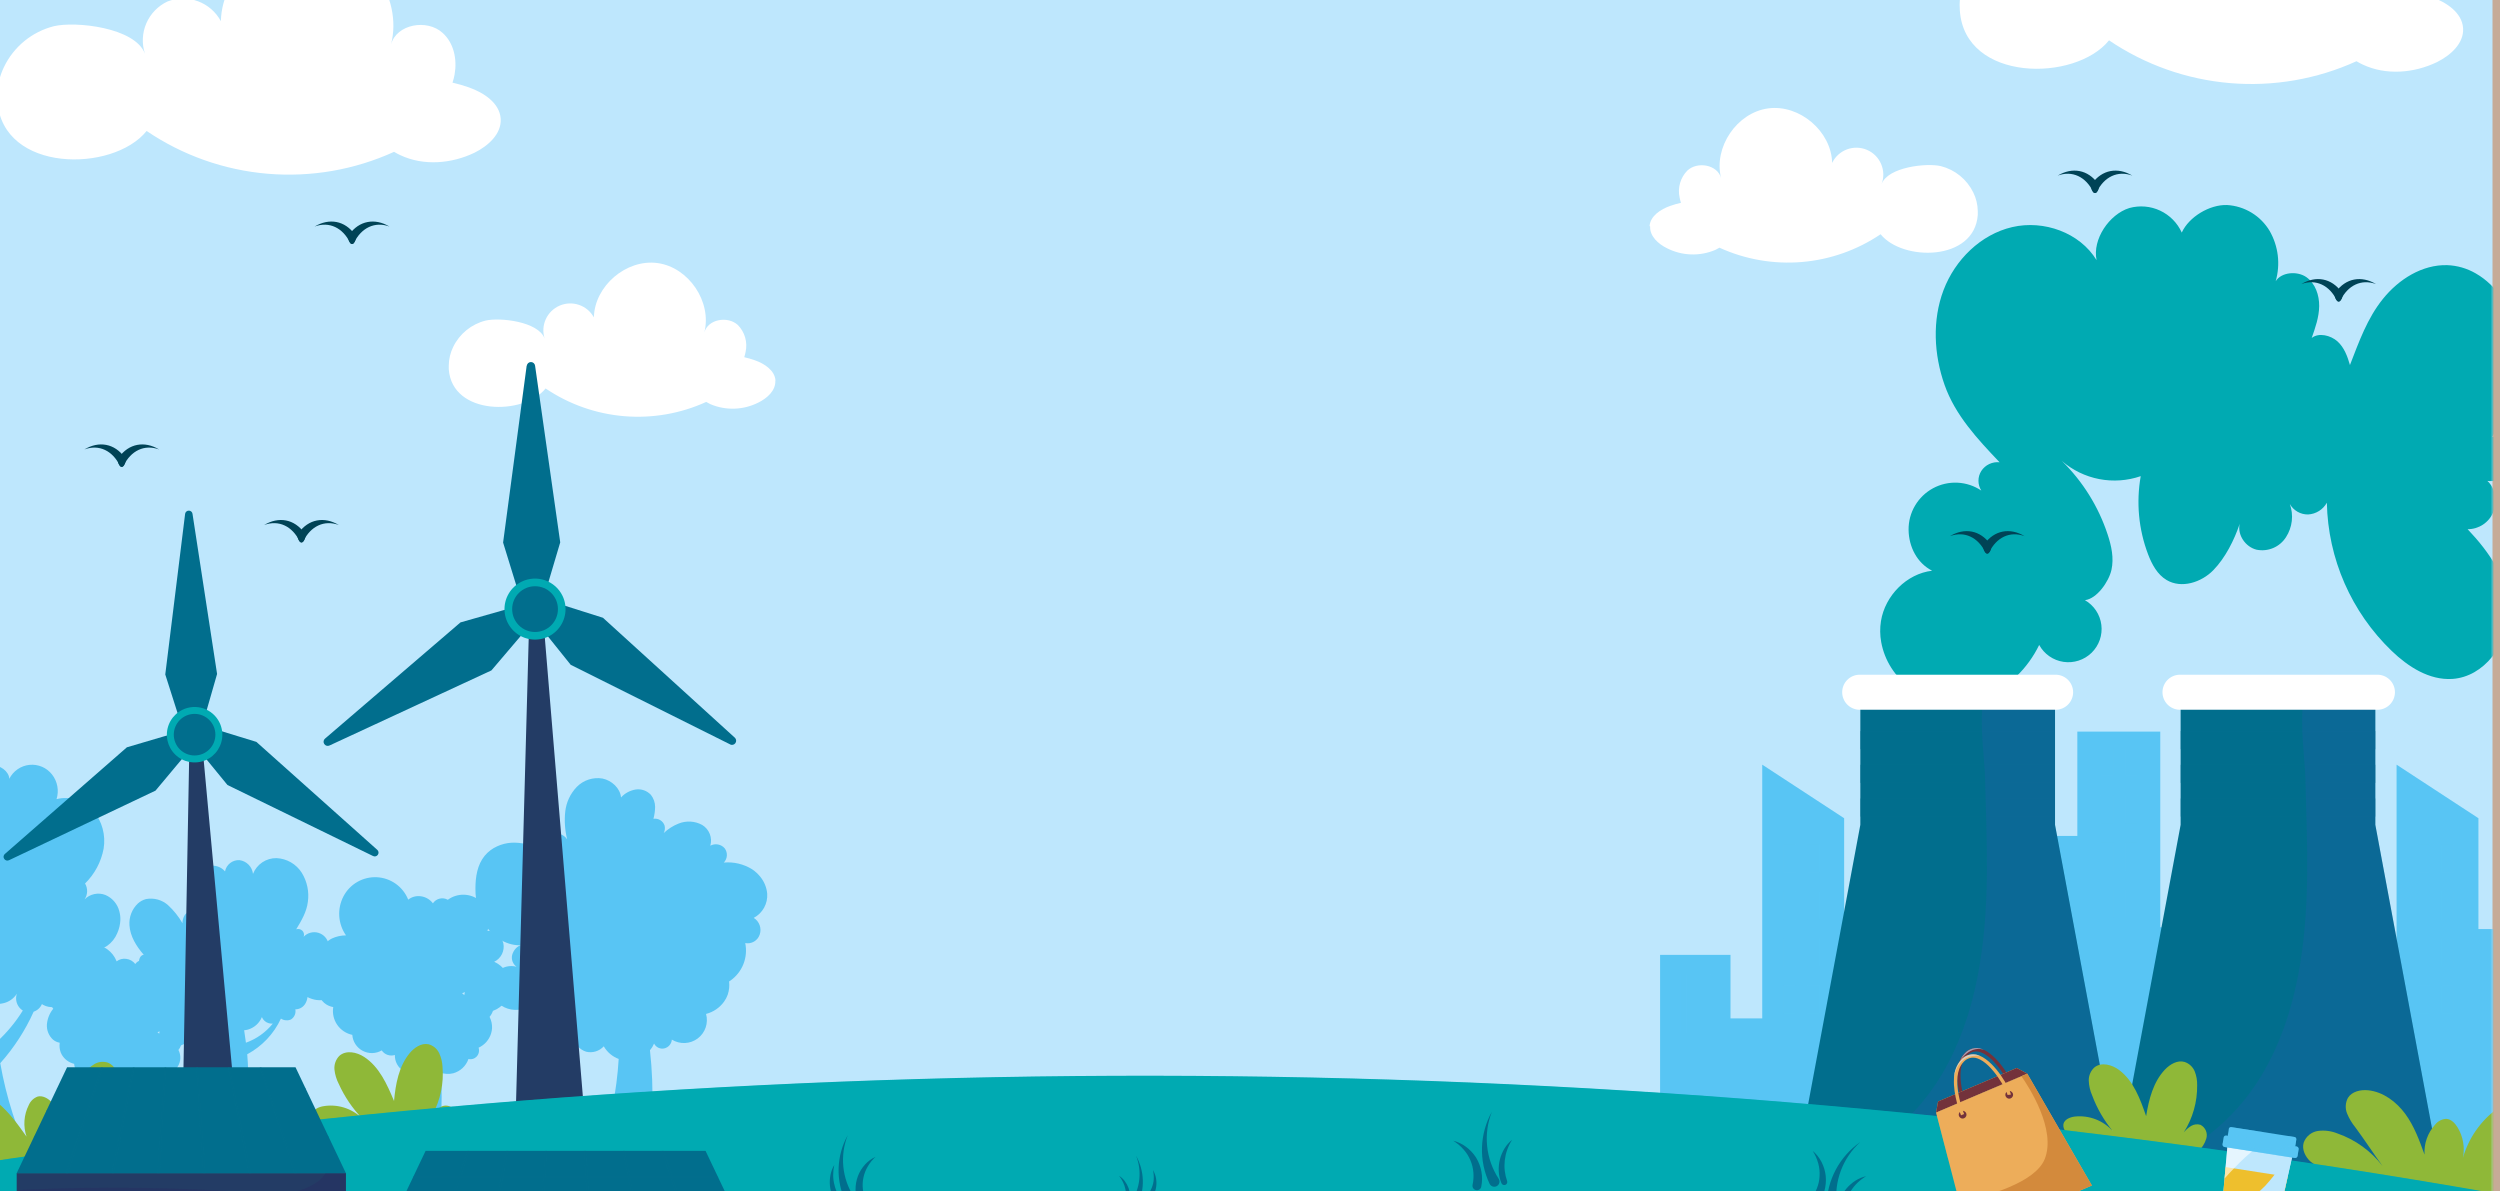 <svg width="1440" height="686" viewBox="0 0 1440 686" fill="none" xmlns="http://www.w3.org/2000/svg">
<rect x="0" y="0" width="1440" height="686" fill="#808080" stroke="none"/>
<g clip-path="url(#clip0_29_634)">
<rect width="1440" height="686" fill="#C6AB97"/>
<g clip-path="url(#clip1_29_634)">
<path d="M1435.68 -141.5H-18.502V827.5H1435.68V-141.5Z" fill="#BEE7FD"/>
<path d="M288.408 68.54C288.873 77.165 281.176 84.044 273.401 87.92C260.119 94.335 243.988 95.672 230.629 89.393C229.376 88.82 228.159 88.173 226.983 87.455C204.189 97.835 179.107 102.181 154.147 100.077C129.187 97.973 105.187 89.489 84.454 75.44C65.065 99.568 1.411 99.587 -1.478 58.346C-1.478 57.242 -1.595 56.098 -1.595 54.936C-1.509 49.279 -0.186 43.709 2.283 38.618C5.058 32.83 9.073 27.722 14.041 23.657C19.01 19.591 24.812 16.667 31.037 15.09C43.543 12.125 77.92 15.807 83.504 30.982C81.612 25.247 81.884 19.018 84.27 13.47C86.656 7.922 90.99 3.439 96.456 0.865C102.085 -1.326 108.322 -1.382 113.991 0.706C119.659 2.795 124.367 6.884 127.227 12.203C127.847 -15.704 156.019 -39.755 183.688 -35.995C211.356 -32.236 232.16 -1.557 225.258 25.517C228.457 13.889 246.004 10.749 254.962 18.966C261.418 24.78 263.396 34.141 261.845 42.901C261.561 44.498 261.159 46.072 260.643 47.61C263.825 48.34 266.965 49.246 270.047 50.323C278.597 53.346 287.73 59.257 288.389 68.269C288.389 68.366 288.408 68.444 288.408 68.54Z" fill="white"/>
<path d="M1418.75 16.37C1419.22 25.013 1411.52 31.874 1403.75 35.749C1390.48 42.164 1374.33 43.502 1360.97 37.203C1359.73 36.622 1358.51 35.975 1357.33 35.265C1334.53 45.636 1309.45 49.977 1284.49 47.869C1259.53 45.761 1235.53 37.277 1214.8 23.23C1195.41 47.358 1131.76 47.377 1128.87 6.137C1128.87 5.032 1128.75 3.889 1128.75 2.726C1128.83 -2.938 1130.16 -8.514 1132.63 -13.611C1135.42 -19.363 1139.43 -24.436 1144.39 -28.473C1149.35 -32.511 1155.13 -35.415 1161.33 -36.984C1173.89 -39.968 1208.21 -36.286 1213.79 -21.092C1211.72 -26.808 1211.9 -33.102 1214.32 -38.683C1216.74 -44.264 1221.2 -48.709 1226.79 -51.108C1232.38 -53.507 1238.68 -53.678 1244.39 -51.585C1250.1 -49.492 1254.8 -45.294 1257.51 -39.852C1258.19 -67.856 1286.38 -91.887 1314.03 -88.127C1341.68 -84.368 1362.51 -53.709 1355.6 -26.615C1358.8 -38.36 1376.35 -41.383 1385.31 -33.185C1391.76 -27.371 1393.74 -17.991 1392.19 -9.251C1391.91 -7.647 1391.51 -6.067 1390.99 -4.522C1394.18 -3.801 1397.33 -2.895 1400.41 -1.809C1408.94 1.214 1418.08 7.125 1418.73 16.137C1418.73 16.215 1418.75 16.292 1418.75 16.37Z" fill="white"/>
<path d="M446.584 219.317C446.875 224.918 441.892 229.375 436.89 231.837C432.616 234.013 427.916 235.225 423.122 235.39C418.329 235.554 413.557 234.665 409.144 232.786C408.33 232.399 407.554 231.972 406.779 231.507C391.988 238.248 375.711 241.076 359.512 239.718C343.313 238.361 327.735 232.864 314.273 223.755C301.728 239.414 260.372 239.414 258.491 212.65C258.452 211.914 258.452 211.177 258.491 210.441C258.545 206.763 259.412 203.143 261.031 199.84C262.839 196.104 265.444 192.809 268.664 190.188C271.883 187.566 275.637 185.681 279.664 184.666C287.807 182.728 310.085 185.131 313.711 194.995C312.539 191.326 312.775 187.351 314.374 183.846C315.973 180.342 318.82 177.557 322.361 176.036C325.901 174.514 329.881 174.365 333.526 175.616C337.171 176.867 340.219 179.43 342.077 182.805C342.484 164.685 360.768 149.084 378.742 151.526C396.716 153.968 410.152 173.871 405.712 191.449C407.787 183.832 419.168 181.856 424.985 187.185C426.967 189.19 428.416 191.659 429.198 194.367C429.98 197.076 430.072 199.937 429.464 202.689C429.272 203.725 429.013 204.748 428.688 205.751C430.757 206.217 432.797 206.806 434.796 207.515C440.322 209.453 446.255 213.329 446.681 219.143C446.565 219.201 446.584 219.259 446.584 219.317Z" fill="white"/>
<path d="M950.488 130.421C950.178 136.041 955.18 140.537 960.183 142.979C964.471 145.162 969.186 146.381 973.996 146.548C978.807 146.716 983.595 145.828 988.025 143.948C988.84 143.56 989.635 143.134 990.41 142.669C1005.25 149.437 1021.58 152.279 1037.83 150.921C1054.09 149.564 1069.72 144.053 1083.23 134.917C1095.81 150.615 1137.32 150.634 1139.2 123.773C1139.2 123.056 1139.2 122.32 1139.2 121.564C1139.14 117.872 1138.27 114.239 1136.64 110.924C1134.82 107.179 1132.21 103.875 1128.98 101.244C1125.75 98.613 1121.99 96.718 1117.95 95.692C1109.77 93.754 1087.41 96.157 1083.79 106.041C1085.2 102.305 1085.11 98.171 1083.54 94.499C1081.98 90.826 1079.06 87.899 1075.39 86.326C1071.72 84.752 1067.58 84.654 1063.84 86.052C1060.1 87.451 1057.04 90.237 1055.31 93.831C1054.9 75.653 1036.56 59.994 1018.47 62.436C1000.38 64.877 986.94 84.858 991.321 102.494C989.227 94.858 977.749 92.804 971.932 98.231C969.952 100.236 968.504 102.706 967.722 105.414C966.94 108.121 966.847 110.982 967.453 113.735C967.634 114.78 967.893 115.81 968.229 116.816C966.153 117.279 964.107 117.868 962.102 118.58C956.537 120.518 950.585 124.394 950.158 130.208L950.488 130.421Z" fill="white"/>
<mask id="mask0_29_634" style="mask-type:luminance" maskUnits="userSpaceOnUse" x="-19" y="111" width="1455" height="594">
<path d="M1435.68 111.196H-18.502V704.921H1435.68V111.196Z" fill="white"/>
</mask>
<g mask="url(#mask0_29_634)">
<path d="M80.247 555.037C80.411 555.538 80.676 556.001 81.025 556.396C81.374 556.792 81.801 557.112 82.278 557.337C82.756 557.562 83.274 557.687 83.802 557.705C84.329 557.722 84.855 557.632 85.346 557.44C84.803 558.319 84.529 559.337 84.556 560.37C84.584 561.403 84.912 562.405 85.501 563.254C86.079 564.053 86.881 564.664 87.806 565.009C88.731 565.353 89.737 565.417 90.698 565.192C87.712 570.114 85.346 575.851 86.684 581.432C88.022 587.014 93.49 591.859 99.19 591.006C102.267 590.37 105.016 588.659 106.946 586.18C108.588 588.839 111.216 590.741 114.255 591.471L114.876 591.607C115.879 591.819 116.924 591.711 117.862 591.297C118.34 591.056 118.727 590.667 118.968 590.19C119.209 589.712 119.29 589.169 119.199 588.642C119.82 589.5 120.645 590.191 121.6 590.651C122.554 591.111 123.608 591.327 124.667 591.277C125.529 591.215 126.367 590.972 127.129 590.565C127.89 590.157 128.558 589.595 129.088 588.913C129.304 588.638 129.498 588.346 129.67 588.041C130.095 588.652 130.575 589.223 131.104 589.746C131.232 594.658 131.018 599.573 130.465 604.456C128.7 619.96 123.892 635.018 118.831 649.805C126.264 649.977 133.695 649.399 141.012 648.08C143.054 634.569 143.523 620.866 142.408 607.246C150.935 602.684 157.747 595.474 161.817 586.704C162.732 587.33 163.81 587.673 164.919 587.692C165.852 587.761 166.787 587.587 167.633 587.188C168.585 586.582 169.331 585.702 169.773 584.665C170.216 583.627 170.335 582.48 170.115 581.374C171.18 581.38 172.231 581.128 173.176 580.638C174.122 580.149 174.935 579.437 175.544 578.564C175.708 578.342 175.857 578.109 175.99 577.866C176.598 576.772 176.974 575.565 177.095 574.32C178.755 575.185 180.553 575.755 182.408 576.006C184.712 576.308 187.056 576.068 189.25 575.304C191.445 574.54 193.431 573.274 195.05 571.607C197.326 569.091 198.535 565.791 198.423 562.401C198.371 561.127 198.109 559.87 197.648 558.68C196.776 556.523 195.247 554.696 193.277 553.457C191.307 552.219 188.996 551.632 186.674 551.781C187.801 550.794 188.638 549.518 189.092 548.09C189.547 546.662 189.602 545.137 189.252 543.68C188.945 542.173 188.229 540.779 187.184 539.65C186.139 538.521 184.804 537.7 183.325 537.277C181.846 536.853 180.278 536.843 178.794 537.247C177.309 537.652 175.964 538.456 174.904 539.571C175.125 538.983 175.173 538.344 175.043 537.729C174.912 537.115 174.609 536.55 174.168 536.103C173.71 535.65 173.137 535.333 172.511 535.186C171.885 535.039 171.23 535.068 170.619 535.269C173.644 530.288 176.611 525.269 177.328 519.474C178.153 513.648 176.911 507.718 173.819 502.711C172.254 500.242 170.117 498.187 167.589 496.72C165.061 495.252 162.216 494.416 159.296 494.28C156.376 494.23 153.511 495.074 151.085 496.699C148.658 498.324 146.788 500.651 145.724 503.37C145.503 501.372 144.619 499.506 143.213 498.07C141.808 496.633 139.961 495.708 137.968 495.443C136.027 495.327 134.11 495.92 132.573 497.11C131.036 498.301 129.984 500.009 129.611 501.916C128.517 500.638 127.1 499.676 125.507 499.131C123.915 498.586 122.205 498.477 120.557 498.815C119.046 499.238 117.662 500.027 116.529 501.113C115.396 502.198 114.549 503.545 114.061 505.036C113.588 506.529 113.422 508.102 113.572 509.66C113.722 511.219 114.185 512.731 114.934 514.106C114.109 513.488 113.086 513.196 112.059 513.286C111.032 513.375 110.075 513.84 109.369 514.591C108.749 515.367 108.324 516.281 108.128 517.255C107.932 518.229 107.972 519.236 108.245 520.191C108.795 522.094 109.653 523.895 110.785 525.521C109.981 525.275 109.118 525.297 108.328 525.584C107.538 525.871 106.862 526.406 106.403 527.11C105.536 528.513 105.085 530.132 105.104 531.781C102.866 527.872 100.034 524.335 96.708 521.296C95.003 519.804 92.98 518.72 90.793 518.126C88.606 517.531 86.312 517.443 84.086 517.866C82.347 518.326 80.745 519.197 79.413 520.405C77.734 522.007 76.428 523.959 75.591 526.123C74.753 528.287 74.403 530.609 74.566 532.924C74.954 539.339 78.579 545.095 82.787 549.94C80.673 550.153 79.665 552.982 80.247 555.037ZM141.652 600.599C141.361 598.196 141.012 595.793 140.624 593.39H140.993C141.703 593.317 142.405 593.174 143.087 592.963C144.821 592.416 146.414 591.496 147.754 590.267C149.094 589.038 150.148 587.531 150.842 585.851C151.202 586.709 151.752 587.474 152.451 588.088C153.149 588.702 153.978 589.15 154.875 589.398C155.217 589.493 155.568 589.552 155.922 589.572C156.328 589.63 156.739 589.63 157.144 589.572C153.101 594.61 147.738 598.428 141.652 600.599Z" fill="#58C5F4"/>
<path d="M-62.302 540.211C-61.615 542.097 -60.42 543.757 -58.85 545.009C-57.28 546.26 -55.395 547.054 -53.402 547.304C-54.794 548.292 -55.89 549.641 -56.573 551.204C-57.256 552.768 -57.501 554.488 -57.28 556.18C-57.048 557.93 -56.362 559.59 -55.291 560.993C-54.219 562.397 -52.8 563.497 -51.173 564.184C-51.303 565.987 -51.021 567.796 -50.349 569.475C-49.678 571.154 -48.633 572.658 -47.295 573.874C-45.916 575.067 -44.279 575.925 -42.514 576.383C-40.748 576.84 -38.901 576.883 -37.115 576.51C-35.752 576.266 -34.484 575.648 -33.451 574.727C-32.96 574.26 -32.589 573.681 -32.369 573.04C-32.15 572.399 -32.088 571.714 -32.191 571.045C-31.058 572.619 -29.51 573.847 -27.719 574.593C-25.929 575.339 -23.966 575.573 -22.05 575.269C-20.539 574.961 -19.123 574.297 -17.92 573.331C-23.908 605.753 -23.691 639.015 -17.28 671.355C-5.317 670.386 6.258 669.844 18.221 668.875C9.645 650.957 3.565 631.949 0.15 612.382C8.046 603.543 14.533 593.542 19.384 582.731C20.445 582.376 21.419 581.801 22.241 581.042C23.064 580.284 23.715 579.36 24.154 578.331C24.368 578.504 24.595 578.659 24.833 578.797C26.795 579.88 29.05 580.312 31.274 580.03C33.498 579.748 35.574 578.766 37.203 577.227C39.084 575.369 40.338 572.971 40.79 570.366C41.194 568.274 41.141 566.119 40.635 564.048L40.344 563.002C42.22 562.712 44.021 562.054 45.642 561.066C47.263 560.077 48.672 558.779 49.789 557.244C50.907 555.71 51.709 553.97 52.151 552.124C52.593 550.279 52.666 548.364 52.365 546.49C53.95 546.882 55.599 546.936 57.206 546.649C58.812 546.361 60.341 545.74 61.691 544.823C64.278 543.007 66.296 540.494 67.508 537.575C68.604 535.172 69.223 532.579 69.331 529.94C69.39 528.259 69.194 526.58 68.749 524.959C68.229 522.861 67.228 520.912 65.825 519.267C64.421 517.622 62.654 516.327 60.664 515.482C58.639 514.706 56.432 514.534 54.312 514.988C52.191 515.442 50.249 516.503 48.72 518.04C49.626 516.697 50.132 515.125 50.18 513.506C50.228 511.887 49.816 510.287 48.992 508.893C54.536 503.449 58.272 496.433 59.694 488.796C60.328 484.937 60.122 480.987 59.092 477.215C58.061 473.443 56.23 469.937 53.722 466.935C51.155 463.983 47.819 461.8 44.084 460.63C40.349 459.46 36.363 459.348 32.569 460.307C33.322 457.906 33.478 455.359 33.026 452.884C32.573 450.409 31.524 448.081 29.971 446.102C28.45 444.157 26.462 442.629 24.191 441.66C21.92 440.691 19.441 440.312 16.984 440.56C14.527 440.808 12.173 441.673 10.142 443.076C8.11 444.479 6.467 446.373 5.366 448.582C5.114 444.183 -0.082 440.617 -4.464 440.83C-6.657 441.059 -8.743 441.895 -10.486 443.244C-12.23 444.593 -13.562 446.401 -14.333 448.466C-15.818 452.648 -15.777 457.219 -14.217 461.373C-15.688 459.98 -17.547 459.068 -19.549 458.756C-21.55 458.445 -23.599 458.749 -25.424 459.629C-27.16 460.625 -28.545 462.135 -29.389 463.949C-30.233 465.764 -30.493 467.796 -30.136 469.765C-31.65 468.706 -33.454 468.138 -35.303 468.138C-37.151 468.138 -38.955 468.706 -40.47 469.765C-41.88 470.862 -42.902 472.381 -43.387 474.099C-43.872 475.818 -43.794 477.647 -43.165 479.319C-45.647 479.474 -48.063 480.176 -50.242 481.373C-52.514 482.612 -54.514 484.293 -56.126 486.316C-57.738 488.34 -58.928 490.666 -59.626 493.156C-60.525 496.866 -60.264 500.761 -58.877 504.317C-57.489 507.873 -55.044 510.918 -51.871 513.04C-54.973 514.765 -55.942 519.145 -54.915 522.73C-57.312 524.114 -59.341 526.055 -60.828 528.389C-61.319 529.189 -61.734 530.032 -62.069 530.909C-63.242 533.885 -63.324 537.18 -62.302 540.211ZM-1.633 599.94C-2.453 592.7 -2.906 585.423 -2.991 578.138C-1.446 578.348 0.124 578.275 1.643 577.924C3.292 577.591 4.856 576.928 6.242 575.976C7.628 575.024 8.808 573.801 9.709 572.382C9.173 573.955 9.122 575.652 9.561 577.255C10 578.858 10.909 580.293 12.172 581.374C12.482 581.624 12.806 581.857 13.141 582.072C9.046 588.668 4.076 594.678 -1.633 599.94Z" fill="#58C5F4"/>
<path d="M182.117 566.044C181.963 568.205 182.298 570.372 183.097 572.385C183.896 574.398 185.138 576.205 186.732 577.672C188.218 578.935 190.022 579.766 191.947 580.076C191.366 583.642 192.182 587.296 194.226 590.277C196.269 593.258 199.384 595.338 202.922 596.083C203.056 597.997 203.675 599.844 204.722 601.451C205.769 603.058 207.209 604.372 208.905 605.268C210.601 606.164 212.498 606.613 214.416 606.573C216.334 606.532 218.211 606.004 219.868 605.037C220.68 606.232 221.856 607.134 223.222 607.609C224.587 608.083 226.07 608.106 227.449 607.673C227.386 609.488 227.801 611.288 228.651 612.893C229.502 614.498 230.759 615.852 232.296 616.82C234.778 618.371 237.669 619.141 240.595 619.029C241.308 619.009 242.02 618.951 242.727 618.855C243.251 618.855 243.794 618.681 244.317 618.564C244.099 630.456 242.866 642.308 240.633 653.991C244.511 654.398 248.389 654.979 252.267 655.386C254.503 642.996 254.98 630.352 253.682 617.828C256.046 618.681 258.61 618.816 261.05 618.215C263.071 617.655 264.926 616.612 266.456 615.178C267.986 613.743 269.145 611.959 269.833 609.979C270.691 610.182 271.586 610.153 272.428 609.894C273.27 609.635 274.028 609.156 274.623 608.506C275.218 607.828 275.628 607.008 275.811 606.125C275.995 605.242 275.946 604.326 275.67 603.467C277.39 602.688 278.924 601.55 280.168 600.129C281.412 598.709 282.337 597.038 282.882 595.231C283.19 594.243 283.372 593.221 283.425 592.188C283.506 589.944 283.012 587.716 281.99 585.715C282.845 584.695 283.502 583.526 283.929 582.265C286.755 581.249 289.216 579.417 291.001 577.003C292.785 574.588 293.813 571.698 293.953 568.699C293.984 566.291 293.453 563.909 292.402 561.742C290.866 558.288 288.103 555.526 284.647 553.99C286.578 553.057 288.145 551.511 289.103 549.592C290.061 547.674 290.355 545.493 289.94 543.389C289.449 541.319 288.272 539.476 286.6 538.16C284.927 536.843 282.859 536.132 280.73 536.141C281.993 533.11 282.228 529.749 281.398 526.572C280.568 523.395 278.719 520.577 276.135 518.551C273.55 516.524 270.373 515.399 267.088 515.349C263.804 515.299 260.593 516.326 257.948 518.273C256.524 517.463 254.846 517.223 253.253 517.601C251.659 517.978 250.267 518.946 249.359 520.308C248.534 519.214 247.501 518.293 246.32 517.598C245.139 516.903 243.833 516.447 242.475 516.257C241.183 516.061 239.864 516.132 238.6 516.465C237.336 516.798 236.154 517.387 235.127 518.195C233.675 514.547 231.206 511.392 228.013 509.104C224.821 506.816 221.039 505.491 217.115 505.287C213.192 505.083 209.293 506.008 205.88 507.953C202.467 509.897 199.684 512.779 197.861 516.257C196.01 519.781 195.164 523.746 195.417 527.718C195.67 531.69 197.012 535.516 199.296 538.777C196.497 538.779 193.732 539.388 191.191 540.56C190.396 540.962 189.642 541.442 188.942 541.994C187.439 543.178 186.303 544.764 185.665 546.568C185.125 547.85 184.96 549.259 185.19 550.632C185.42 552.004 186.035 553.283 186.964 554.32C184.211 557.655 182.523 561.739 182.117 566.044ZM266.149 572.052C266.711 571.917 267.252 571.708 267.759 571.432C267.642 572.013 267.526 572.595 267.429 573.196L266.149 572.052Z" fill="#58C5F4"/>
<path d="M27.024 589.979C26.9 591.62 27.149 593.267 27.754 594.798C28.358 596.329 29.302 597.702 30.514 598.816C31.627 599.745 32.964 600.367 34.392 600.619C34.114 602.513 34.321 604.446 34.992 606.239C35.165 606.671 35.366 607.092 35.594 607.499C36.357 608.816 37.383 609.963 38.606 610.869C39.83 611.776 41.226 612.423 42.709 612.77C42.811 614.215 43.279 615.61 44.069 616.824C44.86 618.038 45.947 619.03 47.227 619.708C48.518 620.385 49.958 620.726 51.416 620.699C52.873 620.671 54.3 620.277 55.564 619.553C56.19 620.465 57.097 621.148 58.147 621.498C59.197 621.848 60.333 621.845 61.381 621.491C61.335 622.866 61.649 624.229 62.292 625.446C62.934 626.663 63.884 627.691 65.046 628.429C66.933 629.6 69.127 630.18 71.347 630.096C71.886 630.079 72.423 630.034 72.956 629.96C73.362 629.919 73.764 629.848 74.159 629.747C74.005 638.764 73.071 647.751 71.367 656.607C74.333 656.898 77.3 657.363 80.247 657.654C81.949 648.263 82.308 638.677 81.313 629.185C83.111 629.832 85.061 629.933 86.917 629.475C88.448 629.053 89.855 628.264 91.013 627.177C92.172 626.089 93.048 624.737 93.567 623.235C94.217 623.392 94.897 623.371 95.535 623.173C96.173 622.975 96.746 622.608 97.193 622.111C97.661 621.596 97.983 620.964 98.122 620.282C98.262 619.6 98.216 618.893 97.988 618.235C99.289 617.641 100.45 616.778 101.392 615.702C102.335 614.626 103.038 613.363 103.455 611.995C103.688 611.24 103.825 610.458 103.863 609.669C103.938 607.968 103.564 606.277 102.777 604.766C103.434 603.998 103.935 603.109 104.25 602.15C106.402 601.38 108.275 599.986 109.629 598.145C110.983 596.305 111.757 594.103 111.851 591.82C111.869 589.998 111.471 588.195 110.688 586.549C109.489 583.943 107.369 581.873 104.735 580.735C106.206 580.035 107.399 578.862 108.124 577.404C108.848 575.945 109.061 574.286 108.729 572.692C108.34 571.132 107.436 569.749 106.161 568.767C104.887 567.786 103.319 567.264 101.71 567.285C102.669 564.986 102.848 562.437 102.219 560.027C101.591 557.616 100.19 555.479 98.231 553.94C96.271 552.401 93.861 551.547 91.37 551.507C88.878 551.467 86.442 552.244 84.435 553.719C83.353 553.109 82.081 552.93 80.873 553.217C79.665 553.505 78.61 554.238 77.92 555.269C77.298 554.46 76.522 553.782 75.637 553.273C74.752 552.764 73.775 552.435 72.763 552.304C71.783 552.15 70.782 552.198 69.822 552.445C68.862 552.691 67.962 553.131 67.178 553.738C66.1 550.953 64.239 548.538 61.82 546.785C59.401 545.031 56.526 544.013 53.542 543.854C50.558 543.694 47.592 544.399 44.999 545.885C42.407 547.37 40.299 549.572 38.928 552.227C37.529 554.9 36.891 557.907 37.086 560.919C37.281 563.93 38.301 566.83 40.034 569.301C37.904 569.3 35.8 569.763 33.868 570.657C33.268 570.957 32.702 571.321 32.181 571.742C31.03 572.63 30.167 573.836 29.699 575.211C29.302 576.174 29.182 577.229 29.354 578.257C29.525 579.284 29.98 580.243 30.669 581.025C28.584 583.578 27.314 586.697 27.024 589.979ZM90.717 594.533C91.141 594.426 91.55 594.27 91.938 594.068C91.841 594.495 91.764 594.94 91.686 595.405L90.717 594.533Z" fill="#58C5F4"/>
<path d="M297.54 556.859C296.491 556.108 295.689 555.062 295.236 553.854C294.784 552.646 294.702 551.331 295.001 550.076C295.64 547.576 297.851 544.708 300.41 544.456C292.654 544.921 284.899 540.424 280.362 534.048C276.004 527.44 273.734 519.675 273.847 511.761C273.847 505.095 274.952 498.06 279.179 492.924C281.121 490.583 283.576 488.72 286.353 487.478C288.925 486.297 291.691 485.594 294.516 485.405C300.273 485.108 305.991 486.509 310.958 489.436C311.31 487.637 312.056 485.937 313.142 484.46C314.228 482.982 315.627 481.763 317.24 480.889C318.856 480.089 320.711 479.909 322.451 480.384C324.192 480.859 325.697 481.956 326.682 483.467C325.379 478.25 325.005 472.844 325.577 467.498C326.158 462.116 328.519 457.083 332.286 453.195C334.178 451.281 336.502 449.848 339.063 449.019C341.624 448.189 344.346 447.986 347.002 448.428C352.276 449.494 357.24 453.97 357.705 459.319C359.911 456.901 362.869 455.296 366.1 454.765C367.711 454.515 369.358 454.666 370.897 455.203C372.435 455.741 373.818 456.648 374.922 457.846C376.484 459.823 377.337 462.266 377.346 464.784C377.312 467.096 376.986 469.395 376.377 471.625C377.732 471.411 379.119 471.683 380.294 472.392C381.468 473.101 382.354 474.203 382.794 475.501C383.162 476.951 382.997 478.485 382.329 479.823C384.796 477.476 387.692 475.627 390.86 474.377C393.039 473.496 395.387 473.108 397.734 473.242C400.08 473.376 402.368 474.029 404.433 475.153C406.431 476.349 407.977 478.173 408.829 480.339C409.681 482.506 409.792 484.893 409.144 487.129C410.492 486.389 412.054 486.137 413.566 486.416C415.079 486.695 416.448 487.488 417.443 488.661C418.335 489.866 418.771 491.349 418.676 492.845C418.58 494.342 417.958 495.756 416.919 496.839C422.638 496.324 428.369 497.685 433.245 500.715C435.065 501.934 436.681 503.431 438.034 505.153C440.24 507.901 441.588 511.237 441.912 514.746C442.105 517.572 441.475 520.393 440.099 522.869C438.723 525.345 436.659 527.37 434.156 528.7C435.744 529.684 436.949 531.182 437.569 532.944C438.19 534.706 438.19 536.628 437.569 538.39C436.997 540.061 435.841 541.47 434.312 542.357C432.784 543.244 430.986 543.548 429.251 543.215C430.097 547.289 429.725 551.522 428.18 555.385C426.636 559.249 423.987 562.572 420.564 564.94L419.963 565.308C420.259 567.861 419.995 570.447 419.188 572.886C418.683 574.341 417.964 575.713 417.055 576.956C414.529 580.452 410.86 582.954 406.682 584.029C407.397 586.592 407.321 589.311 406.465 591.829C405.609 594.348 404.013 596.551 401.885 598.148C399.757 599.746 397.196 600.664 394.537 600.783C391.878 600.902 389.245 600.217 386.982 598.816C386.891 600.023 386.413 601.167 385.621 602.082C384.828 602.996 383.763 603.631 382.581 603.894C381.487 604.125 380.348 604.003 379.328 603.547C378.307 603.091 377.457 602.324 376.9 601.355C376.837 601.272 376.785 601.181 376.745 601.084C376.155 602.487 375.358 603.794 374.38 604.96C376.882 627.558 376.151 650.398 372.208 672.79C363.405 669.627 354.441 666.929 345.354 664.708C351.539 647.055 355.245 628.63 356.367 609.96C352.742 608.605 349.704 606.028 347.778 602.673C346.523 604.049 344.923 605.064 343.143 605.613C341.363 606.161 339.469 606.224 337.657 605.793C335.827 605.223 334.18 604.184 332.877 602.78C331.574 601.376 330.662 599.655 330.231 597.789C328.631 599.442 326.513 600.496 324.229 600.774C321.946 601.053 319.636 600.54 317.686 599.32C315.779 598.035 314.191 596.332 313.042 594.34C311.892 592.349 311.213 590.121 311.055 587.828C311.055 587.673 311.055 587.518 311.055 587.363C310.62 587.247 310.192 587.105 309.775 586.936C306.83 585.549 304.288 583.435 302.388 580.793C299.836 581.723 297.083 581.957 294.411 581.47C291.739 580.983 289.245 579.792 287.187 578.022C285.182 576.187 283.794 573.777 283.214 571.122C282.635 568.468 282.891 565.699 283.949 563.196C285.102 560.707 287.099 558.706 289.587 557.546C292.074 556.386 294.891 556.143 297.54 556.859Z" fill="#58C5F4"/>
<path d="M1271.55 481.489V521.587H1258.14V534.087H1244.31V421.392H1196.54V481.489H1171.8V522.536H1127.78V698.274H1302.98V481.489H1271.55Z" fill="#58C5F4"/>
<g style="mix-blend-mode:screen" opacity="0.5">
<path d="M1231.22 430.966H1224.18V446.954H1231.22V430.966Z" fill="#58C5F4"/>
</g>
<g style="mix-blend-mode:screen" opacity="0.5">
<path d="M1217.13 430.966H1210.09V446.954H1217.13V430.966Z" fill="#58C5F4"/>
</g>
<g style="mix-blend-mode:screen" opacity="0.5">
<path d="M1231.22 458.098H1224.18V474.087H1231.22V458.098Z" fill="#58C5F4"/>
</g>
<g style="mix-blend-mode:screen" opacity="0.5">
<path d="M1296.31 487.226H1289.27V538.195H1296.31V487.226Z" fill="#58C5F4"/>
</g>
<g style="mix-blend-mode:screen" opacity="0.5">
<path d="M1282.33 487.226H1278.8V538.195H1282.33V487.226Z" fill="#58C5F4"/>
</g>
<g style="mix-blend-mode:screen" opacity="0.5">
<path d="M1217.13 458.098H1210.09V474.087H1217.13V458.098Z" fill="#58C5F4"/>
</g>
<g style="mix-blend-mode:screen" opacity="0.5">
<path d="M1187.89 493.195H1180.85V509.184H1187.89V493.195Z" fill="#58C5F4"/>
</g>
<g style="mix-blend-mode:screen" opacity="0.5">
<path d="M1231.22 485.21H1224.18V501.199H1231.22V485.21Z" fill="#58C5F4"/>
</g>
<g style="mix-blend-mode:screen" opacity="0.5">
<path d="M1217.13 485.21H1210.09V501.199H1217.13V485.21Z" fill="#58C5F4"/>
</g>
<g style="mix-blend-mode:screen" opacity="0.5">
<path d="M1231.22 512.323H1224.18V528.312H1231.22V512.323Z" fill="#58C5F4"/>
</g>
<g style="mix-blend-mode:screen" opacity="0.5">
<path d="M1217.13 512.323H1210.09V528.312H1217.13V512.323Z" fill="#58C5F4"/>
</g>
<path d="M1136.08 630.406V498.331H1085.51V535.134H1062.23V471.296L1015.05 440.443V586.587H996.77V550.017H956.208V630.406L911.555 634.863V698.274H1137.65L1136.08 630.406Z" fill="#58C5F4"/>
<g style="mix-blend-mode:screen" opacity="0.5">
<path d="M1048.13 486.47H1041.09V502.459H1048.13V486.47Z" fill="#58C5F4"/>
</g>
<g style="mix-blend-mode:screen" opacity="0.5">
<path d="M1034.06 486.47H1027.02V502.459H1034.06V486.47Z" fill="#58C5F4"/>
</g>
<g style="mix-blend-mode:screen" opacity="0.5">
<path d="M1048.13 513.583H1041.09V529.572H1048.13V513.583Z" fill="#58C5F4"/>
</g>
<g style="mix-blend-mode:screen" opacity="0.5">
<path d="M1034.06 513.583H1027.02V529.572H1034.06V513.583Z" fill="#58C5F4"/>
</g>
<g style="mix-blend-mode:screen" opacity="0.5">
<path d="M1048.13 540.696H1041.09V556.684H1048.13V540.696Z" fill="#58C5F4"/>
</g>
<g style="mix-blend-mode:screen" opacity="0.5">
<path d="M1034.06 540.696H1027.02V556.684H1034.06V540.696Z" fill="#58C5F4"/>
</g>
<g style="mix-blend-mode:screen" opacity="0.5">
<path d="M1048.13 567.828H1041.09V583.816H1048.13V567.828Z" fill="#58C5F4"/>
</g>
<g style="mix-blend-mode:screen" opacity="0.5">
<path d="M1034.06 567.828H1027.02V583.816H1034.06V567.828Z" fill="#58C5F4"/>
</g>
<g style="mix-blend-mode:screen" opacity="0.5">
<path d="M1113.55 504.087H1106.51V583.816H1113.55V504.087Z" fill="#58C5F4"/>
</g>
<g style="mix-blend-mode:screen" opacity="0.5">
<path d="M1099.57 504.087H1096.04V583.816H1099.57V504.087Z" fill="#58C5F4"/>
</g>
<g style="mix-blend-mode:screen" opacity="0.5">
<path d="M985.272 561.083H978.234V595.483H985.272V561.083Z" fill="#58C5F4"/>
</g>
<g style="mix-blend-mode:screen" opacity="0.5">
<path d="M971.312 561.083H967.783V595.483H971.312V561.083Z" fill="#58C5F4"/>
</g>
<path d="M1501.43 630.406V498.331H1450.86V535.134H1427.58V471.296L1380.42 440.443V586.587H1362.12V550.017H1321.56V630.406L1276.9 634.863V698.274H1503L1501.43 630.406Z" fill="#58C5F4"/>
<g style="mix-blend-mode:screen" opacity="0.5">
<path d="M1413.48 486.47H1406.44V502.459H1413.48V486.47Z" fill="#58C5F4"/>
</g>
<g style="mix-blend-mode:screen" opacity="0.5">
<path d="M1399.4 486.47H1392.37V502.459H1399.4V486.47Z" fill="#58C5F4"/>
</g>
<g style="mix-blend-mode:screen" opacity="0.5">
<path d="M1413.48 513.583H1406.44V529.572H1413.48V513.583Z" fill="#58C5F4"/>
</g>
<g style="mix-blend-mode:screen" opacity="0.5">
<path d="M1399.4 513.583H1392.37V529.572H1399.4V513.583Z" fill="#58C5F4"/>
</g>
<g style="mix-blend-mode:screen" opacity="0.5">
<path d="M1413.48 540.696H1406.44V556.684H1413.48V540.696Z" fill="#58C5F4"/>
</g>
<g style="mix-blend-mode:screen" opacity="0.5">
<path d="M1399.4 540.696H1392.37V556.684H1399.4V540.696Z" fill="#58C5F4"/>
</g>
<g style="mix-blend-mode:screen" opacity="0.5">
<path d="M1413.48 567.828H1406.44V583.816H1413.48V567.828Z" fill="#58C5F4"/>
</g>
<g style="mix-blend-mode:screen" opacity="0.5">
<path d="M1399.4 567.828H1392.37V583.816H1399.4V567.828Z" fill="#58C5F4"/>
</g>
<g style="mix-blend-mode:screen" opacity="0.5">
<path d="M1350.62 561.083H1343.58V595.483H1350.62V561.083Z" fill="#58C5F4"/>
</g>
<g style="mix-blend-mode:screen" opacity="0.5">
<path d="M1336.66 561.083H1333.13V595.483H1336.66V561.083Z" fill="#58C5F4"/>
</g>
<path d="M1446.97 265.984C1446.79 267.656 1446.27 269.274 1445.45 270.741C1444.63 272.208 1443.52 273.494 1442.19 274.522C1440.86 275.55 1439.33 276.299 1437.7 276.723C1436.07 277.148 1434.38 277.239 1432.71 276.992C1437.43 281.178 1438.43 289.124 1436.13 294.996C1434.92 297.913 1432.87 300.405 1430.23 302.154C1427.6 303.904 1424.51 304.832 1421.35 304.822C1434.01 318.136 1445.3 334.357 1444.93 352.729C1444.56 371.101 1430.87 389.861 1412.53 391.063C1399.33 391.915 1387.11 384.066 1377.63 374.938C1354.35 352.554 1340.91 321.85 1340.27 289.57C1339.18 291.52 1337.62 293.164 1335.73 294.347C1333.84 295.53 1331.68 296.213 1329.45 296.333C1327.32 296.365 1325.23 295.826 1323.38 294.773C1321.54 293.72 1320.01 292.19 1318.96 290.345C1320.07 293.474 1320.45 296.818 1320.07 300.117C1319.68 303.417 1318.55 306.584 1316.75 309.376C1314.99 312.165 1312.42 314.352 1309.39 315.646C1306.35 316.941 1303 317.282 1299.76 316.624C1293.38 315.035 1288.6 308.097 1290.07 301.701C1286.93 311.081 1281.81 321.275 1274.91 328.388C1268 335.5 1256.51 339.163 1247.99 334.105C1242.64 330.946 1239.5 325.074 1237.29 319.279C1231.84 304.93 1230.38 289.372 1233.06 274.259C1225.38 276.91 1217.14 277.494 1209.16 275.954C1201.17 274.413 1193.74 270.801 1187.6 265.48C1199.68 277.293 1208.73 291.837 1214.01 307.884C1216.18 314.434 1217.71 321.45 1216.2 328.252C1214.68 335.054 1207.78 344.919 1200.92 345.694C1203.48 347.168 1205.67 349.215 1207.31 351.675C1208.95 354.136 1210 356.943 1210.37 359.876C1210.75 362.809 1210.44 365.789 1209.47 368.582C1208.49 371.375 1206.89 373.905 1204.78 375.974C1202.66 378.043 1200.1 379.595 1197.28 380.507C1194.47 381.42 1191.48 381.669 1188.56 381.234C1185.63 380.8 1182.84 379.694 1180.42 378.003C1177.99 376.312 1175.99 374.083 1174.57 371.489C1168.11 384.783 1156.75 396.392 1142.79 401.334C1135.81 403.854 1128.34 404.703 1120.98 403.815C1113.61 402.926 1106.56 400.324 1100.39 396.218C1091.55 389.962 1085.51 380.493 1083.57 369.841C1082.84 365.835 1082.8 361.732 1083.44 357.71C1085.8 343.116 1098.21 330.442 1112.91 328.736C1104.22 324.318 1099.47 314.957 1099.34 305.209C1099.28 300.307 1100.56 295.481 1103.05 291.255C1105.53 287.028 1109.13 283.562 1113.44 281.23C1117.76 278.899 1122.63 277.792 1127.53 278.029C1132.43 278.265 1137.17 279.837 1141.24 282.573C1140.16 280.881 1139.59 278.918 1139.59 276.914C1139.59 274.91 1140.16 272.948 1141.24 271.255C1142.36 269.537 1143.94 268.163 1145.8 267.285C1147.66 266.406 1149.72 266.056 1151.77 266.275C1138.95 252.806 1126.21 239.143 1120.07 221.701C1113.92 204.259 1112.89 184.433 1119.5 167.049C1126.11 149.665 1140.83 135.053 1159.02 130.809C1177.2 126.564 1197.97 133.967 1207.63 149.859C1205.11 137.94 1214.86 123.425 1226.51 119.82C1232.4 118.192 1238.69 118.723 1244.22 121.317C1249.76 123.911 1254.18 128.398 1256.7 133.968C1260.81 124.878 1272.81 117.746 1282.8 118.095C1287.8 118.391 1292.65 119.908 1296.92 122.513C1301.2 125.118 1304.77 128.732 1307.33 133.037C1309.81 137.379 1311.4 142.176 1312 147.143C1312.59 152.11 1312.18 157.146 1310.8 161.952C1314.19 156.623 1323.32 156.003 1328.48 159.646C1333.64 163.289 1335.92 169.995 1335.85 176.313C1335.77 182.631 1333.64 188.716 1331.54 194.666C1335.63 191.429 1342.46 193.154 1346.34 196.604C1350.21 200.053 1352.15 205.247 1353.57 210.267C1358.8 196.817 1363.53 183.348 1372.61 172.107C1381.68 160.867 1395.2 152.301 1409.64 152.727C1415.38 152.95 1420.98 154.566 1425.95 157.437C1438.36 164.472 1447.28 178.445 1449.56 192.902C1452.7 213.154 1445.38 233.6 1435.58 251.604C1442.29 251.061 1447.31 259.201 1446.97 265.984Z" fill="#00AAB2"/>
<path d="M106.635 295.907L95.196 388.504L106.092 422.691H110.649H115.128L125.036 388.214L110.882 295.965C110.819 295.451 110.569 294.979 110.179 294.639C109.788 294.299 109.286 294.115 108.768 294.124C108.258 294.117 107.762 294.293 107.371 294.62C106.98 294.947 106.719 295.404 106.635 295.907Z" fill="#016E8D"/>
<path d="M5.23 495.463L89.573 455.404L112.568 427.904L110.087 424.028L107.527 420.288L73.092 430.443L2.826 491.858C2.421 492.183 2.152 492.646 2.069 493.158C1.987 493.67 2.098 494.194 2.38 494.629C2.654 495.111 3.104 495.468 3.636 495.623C4.168 495.779 4.74 495.721 5.23 495.463Z" fill="#016E8D"/>
<path d="M214.904 493.079L131.007 452.148L108.303 424.396L110.843 420.52L113.344 416.799L147.663 427.323L217.289 489.494C217.684 489.826 217.943 490.292 218.018 490.802C218.093 491.313 217.979 491.833 217.696 492.265C217.42 492.729 216.979 493.07 216.46 493.222C215.942 493.373 215.386 493.322 214.904 493.079Z" fill="#016E8D"/>
<path d="M104.289 690.542L140.45 689.224L138.744 670.697L116.524 429.105L109.078 429.396L108.904 439.532L104.289 690.542Z" fill="#233C65"/>
<path d="M126.393 416.082C127.803 418.914 128.339 422.1 127.935 425.237C127.53 428.374 126.203 431.32 124.122 433.702C122.04 436.084 119.297 437.795 116.242 438.617C113.186 439.439 109.955 439.335 106.959 438.32C103.962 437.304 101.334 435.422 99.409 432.912C97.484 430.401 96.348 427.376 96.145 424.22C95.943 421.064 96.682 417.918 98.27 415.183C99.858 412.447 102.223 410.244 105.065 408.854C108.854 406.994 113.225 406.711 117.222 408.065C121.22 409.42 124.517 412.303 126.393 416.082Z" fill="#00AAB2"/>
<path d="M112.084 435.152C118.701 435.152 124.066 429.79 124.066 423.175C124.066 416.56 118.701 411.198 112.084 411.198C105.466 411.198 100.101 416.56 100.101 423.175C100.101 429.79 105.466 435.152 112.084 435.152Z" fill="#016E8D"/>
<path d="M303.357 210.673L289.785 312.515L301.418 350.268H306.518H311.442L322.688 312.399L308.204 210.635C308.13 210.055 307.847 209.522 307.408 209.136C306.969 208.749 306.404 208.536 305.82 208.536C305.235 208.536 304.67 208.749 304.231 209.136C303.792 209.522 303.509 210.055 303.435 210.635L303.357 210.673Z" fill="#016E8D"/>
<path d="M189.815 429.396L283.057 386.159L308.67 356.062L305.955 351.837L303.28 347.69L265.238 358.504L187.236 425.423C186.789 425.782 186.491 426.293 186.398 426.858C186.305 427.423 186.424 428.002 186.732 428.485C187.036 428.997 187.523 429.376 188.095 429.545C188.666 429.713 189.28 429.66 189.815 429.396Z" fill="#016E8D"/>
<path d="M420.7 428.834L328.738 382.942L304.016 352.128L306.828 347.981L309.6 343.911L347.293 355.83L423.337 424.978C423.728 425.377 423.967 425.901 424.013 426.457C424.06 427.014 423.911 427.57 423.592 428.029C423.273 428.488 422.804 428.821 422.265 428.972C421.727 429.122 421.153 429.08 420.642 428.854L420.7 428.834Z" fill="#016E8D"/>
<path d="M296.959 645.173L336.765 644.069L335.078 623.642L312.994 357.438L304.811 357.671L304.501 368.834L296.959 645.173Z" fill="#233C65"/>
<path d="M324.007 343.194C325.519 346.324 326.068 349.832 325.586 353.274C325.104 356.716 323.612 359.938 321.298 362.533C318.984 365.128 315.953 366.978 312.587 367.851C309.221 368.724 305.671 368.58 302.387 367.437C299.103 366.294 296.232 364.204 294.136 361.43C292.041 358.657 290.815 355.324 290.614 351.854C290.412 348.384 291.245 344.933 293.006 341.936C294.767 338.938 297.377 336.53 300.507 335.016C302.587 334.009 304.845 333.422 307.152 333.289C309.459 333.155 311.77 333.477 313.953 334.237C316.135 334.996 318.146 336.178 319.872 337.715C321.597 339.252 323.002 341.114 324.007 343.194Z" fill="#00AAB2"/>
<path d="M308.185 364.028C315.467 364.028 321.37 358.128 321.37 350.849C321.37 343.571 315.467 337.671 308.185 337.671C300.903 337.671 295 343.571 295 350.849C295 358.128 300.903 364.028 308.185 364.028Z" fill="#016E8D"/>
<path d="M1225.6 699.689H1029.61L1034.17 675.212L1071.55 475.113V401.935H1183.7V475.113L1225.6 699.689Z" fill="#016E8D"/>
<g style="mix-blend-mode:screen" opacity="0.5">
<path d="M1183.68 421.082H1071.53V431.528H1183.68V421.082Z" fill="#016E8D"/>
</g>
<g style="mix-blend-mode:screen" opacity="0.5">
<path d="M1183.68 440.501H1071.53V450.947H1183.68V440.501Z" fill="#016E8D"/>
</g>
<g style="mix-blend-mode:screen" opacity="0.5">
<path d="M1183.68 459.92H1071.53V470.366H1183.68V459.92Z" fill="#016E8D"/>
</g>
<g style="mix-blend-mode:multiply" opacity="0.2">
<path d="M1225.6 699.689H1029.6L1034.17 675.212C1068.68 672.828 1100.6 649.068 1118.51 618.816C1138.76 584.63 1143.99 543.622 1144.44 503.893C1144.61 485.346 1143.84 466.761 1143.41 448.175C1143.1 436.683 1139.98 417.439 1142.44 401.935H1183.62V475.113L1225.6 699.689Z" fill="#3056B9"/>
</g>
<path d="M1184.46 388.64H1070.76C1068.16 388.754 1065.7 389.867 1063.9 391.746C1062.1 393.625 1061.1 396.126 1061.1 398.727C1061.1 401.329 1062.1 403.83 1063.9 405.709C1065.7 407.588 1068.16 408.701 1070.76 408.815H1184.46C1187.06 408.701 1189.51 407.588 1191.31 405.709C1193.11 403.83 1194.12 401.329 1194.12 398.727C1194.12 396.126 1193.11 393.625 1191.31 391.746C1189.51 389.867 1187.06 388.754 1184.46 388.64Z" fill="white"/>
<path d="M1410.11 699.689H1214.1L1218.68 675.212L1256.04 475.113V401.935H1368.19V475.113L1410.11 699.689Z" fill="#016E8D"/>
<g style="mix-blend-mode:screen" opacity="0.5">
<path d="M1368.19 421.082H1256.04V431.528H1368.19V421.082Z" fill="#016E8D"/>
</g>
<g style="mix-blend-mode:screen" opacity="0.5">
<path d="M1368.19 440.501H1256.04V450.947H1368.19V440.501Z" fill="#016E8D"/>
</g>
<g style="mix-blend-mode:screen" opacity="0.5">
<path d="M1368.19 459.92H1256.04V470.366H1368.19V459.92Z" fill="#016E8D"/>
</g>
<g style="mix-blend-mode:multiply" opacity="0.2">
<path d="M1410.09 699.689H1214.1L1218.66 675.212C1253.17 672.828 1285.11 649.068 1303 618.816C1323.26 584.63 1328.48 543.622 1328.92 503.893C1329.12 485.346 1328.34 466.761 1327.9 448.175C1327.61 436.683 1324.47 417.439 1326.95 401.935H1368.19V475.113L1410.09 699.689Z" fill="#3056B9"/>
</g>
<path d="M1368.94 388.64H1255.25C1252.65 388.754 1250.19 389.867 1248.39 391.746C1246.59 393.625 1245.59 396.126 1245.59 398.727C1245.59 401.329 1246.59 403.83 1248.39 405.709C1250.19 407.588 1252.65 408.701 1255.25 408.815H1368.94C1370.31 408.874 1371.67 408.658 1372.94 408.178C1374.22 407.698 1375.39 406.964 1376.37 406.022C1377.36 405.079 1378.14 403.947 1378.68 402.693C1379.21 401.44 1379.49 400.091 1379.49 398.727C1379.49 397.364 1379.21 396.015 1378.68 394.761C1378.14 393.508 1377.36 392.376 1376.37 391.433C1375.39 390.49 1374.22 389.757 1372.94 389.277C1371.67 388.797 1370.31 388.58 1368.94 388.64Z" fill="white"/>
<path d="M1468.47 682.15C1464.34 688.274 1456.83 693.429 1450.49 697.092C1447.64 696.608 1444.81 696.162 1441.96 695.736C1416.4 691.843 1390.61 689.628 1364.76 689.108H1359.89C1354.35 683.58 1348 678.921 1341.06 675.29C1337.38 673.642 1333.93 671.532 1330.79 669.011C1327.82 666.259 1325.78 662.073 1326.91 658.197C1327.54 656.414 1328.64 654.839 1330.11 653.643C1331.57 652.447 1333.33 651.675 1335.21 651.414C1338.97 650.93 1342.8 651.424 1346.32 652.848C1356.64 656.429 1365.69 662.958 1372.34 671.627C1367 664.282 1362.06 656.627 1356.65 649.32C1354.68 646.908 1353.08 644.217 1351.9 641.336C1351.32 639.887 1351.06 638.328 1351.16 636.769C1351.25 635.211 1351.69 633.692 1352.44 632.324C1354.75 628.661 1359.68 627.557 1364.08 628.002C1372.72 628.894 1380.29 634.63 1385.41 641.568C1390.52 648.507 1393.59 656.898 1396.53 665.057C1396.34 661.925 1396.78 658.787 1397.82 655.827C1398.86 652.868 1400.49 650.148 1402.6 647.828C1403.35 646.864 1404.29 646.067 1405.36 645.486C1406.43 644.905 1407.61 644.555 1408.83 644.456C1411.75 644.456 1414.08 646.917 1415.59 649.417C1418.77 654.677 1419.85 660.935 1418.64 666.956C1421.86 655.723 1428.67 645.853 1438.03 638.855C1440.16 637.107 1442.61 635.79 1445.24 634.979C1446.54 634.615 1447.91 634.535 1449.25 634.746C1450.59 634.957 1451.87 635.453 1453 636.2C1456.37 638.681 1456.97 643.429 1456.87 647.615C1456.53 657.988 1453.47 668.091 1448.01 676.918C1452.72 673.254 1458.53 671.305 1464.49 671.394C1466.32 671.227 1468.14 671.784 1469.55 672.945C1471.8 675.328 1470.33 679.34 1468.47 682.15Z" fill="#8FB838"/>
<path d="M89.437 652.344C87.072 659.321 81.255 666.239 76.039 671.453C73.17 671.743 70.223 672.053 67.45 672.402C41.756 675.357 16.283 679.985 -8.807 686.259L-13.538 687.46C-20.332 683.588 -27.674 680.766 -35.312 679.088C-39.317 678.459 -43.226 677.326 -46.946 675.716C-50.513 673.778 -53.577 670.348 -53.538 666.317C-53.399 664.428 -52.743 662.613 -51.642 661.072C-50.541 659.53 -49.037 658.321 -47.295 657.576C-43.79 656.126 -39.971 655.599 -36.204 656.045C-25.304 656.798 -14.862 660.726 -6.17 667.344C-13.248 661.646 -20.014 655.561 -27.169 649.902C-29.705 648.093 -31.959 645.918 -33.858 643.448C-34.811 642.208 -35.479 640.773 -35.814 639.246C-36.149 637.719 -36.144 636.136 -35.797 634.611C-34.517 630.464 -29.98 628.099 -25.773 627.402C-17.203 625.987 -8.323 629.534 -1.614 634.96C5.095 640.386 10.291 647.615 15.293 654.708C14.28 651.739 13.872 648.597 14.095 645.468C14.319 642.339 15.168 639.286 16.592 636.491C17.067 635.368 17.768 634.355 18.653 633.514C19.537 632.674 20.584 632.025 21.73 631.607C24.561 630.91 27.547 632.596 29.486 634.611C33.931 638.853 36.622 644.606 37.028 650.735C37.175 639.059 41.145 627.751 48.332 618.545C49.924 616.319 51.941 614.428 54.265 612.983C55.438 612.272 56.75 611.824 58.113 611.67C59.475 611.516 60.855 611.66 62.157 612.092C66.034 613.584 67.973 618.022 68.865 622.092C71.268 632.19 70.981 642.74 68.032 652.693C71.596 647.906 76.695 644.486 82.477 643.003C84.196 642.368 86.096 642.43 87.77 643.177C90.891 644.921 90.523 649.204 89.437 652.344Z" fill="#8FB838"/>
<path d="M1270.87 655.658C1270.01 658.672 1268.29 661.367 1265.91 663.41C1261.43 667.809 1254.55 670.077 1248.94 672.887C1246.83 672.499 1244.74 672.15 1242.62 671.821C1236.03 670.794 1229.4 670.018 1222.75 669.553C1220.81 669.418 1218.74 669.282 1216.72 669.205C1209.16 664.553 1201.21 659.34 1193.7 654.708C1192.31 653.956 1191.03 652.995 1189.92 651.859C1189.38 651.281 1188.97 650.587 1188.73 649.829C1188.48 649.071 1188.42 648.267 1188.53 647.479C1189.11 644.728 1192.41 643.468 1195.08 643.138C1199.17 642.698 1203.3 643.243 1207.13 644.726C1210.96 646.21 1214.38 648.589 1217.11 651.666C1211.95 645.486 1207.88 638.474 1205.07 630.929C1203.9 628.265 1203.24 625.405 1203.13 622.499C1203.08 621.039 1203.36 619.587 1203.94 618.247C1204.52 616.906 1205.38 615.711 1206.48 614.747C1210.52 611.588 1216.58 613.293 1220.66 616.355C1228.97 622.596 1232.75 633.041 1236.17 642.906C1237.74 633.216 1240.26 623.235 1246.97 616.123C1249.91 613.022 1254.22 610.464 1258.33 611.685C1259.63 612.113 1260.83 612.818 1261.83 613.751C1262.83 614.685 1263.62 615.824 1264.15 617.092C1265.15 619.625 1265.63 622.334 1265.56 625.057C1265.69 634.702 1263 644.175 1257.81 652.305C1259.01 650.818 1260.46 649.547 1262.09 648.545C1262.9 648.063 1263.79 647.757 1264.73 647.647C1265.66 647.536 1266.6 647.625 1267.5 647.906C1268.86 648.617 1269.94 649.775 1270.56 651.186C1271.17 652.596 1271.28 654.175 1270.87 655.658Z" fill="#8FB838"/>
<path d="M262.485 644.572C261.82 647.617 260.276 650.4 258.045 652.576C253.896 657.286 247.206 660.018 241.797 663.216C239.664 662.983 237.531 662.77 235.398 662.596C228.767 662.014 222.097 661.704 215.428 661.704C213.411 661.704 211.395 661.704 209.378 661.704C201.623 657.596 193.285 652.945 185.433 648.855C183.987 648.19 182.648 647.315 181.458 646.258C180.871 645.722 180.415 645.06 180.122 644.321C179.83 643.582 179.71 642.787 179.771 641.995C180.159 639.204 183.242 637.731 186.014 637.208C190.057 636.486 194.214 636.743 198.138 637.957C202.061 639.171 205.636 641.306 208.564 644.185C202.98 638.381 198.435 631.662 195.127 624.32C193.79 621.748 192.948 618.947 192.645 616.064C192.515 614.62 192.701 613.165 193.19 611.799C193.679 610.434 194.459 609.191 195.476 608.157C199.354 604.727 205.442 605.987 209.727 608.778C218.452 614.437 222.951 624.592 226.964 634.185C227.856 624.495 229.679 614.281 235.883 606.723C238.598 603.429 242.727 600.58 246.916 601.51C248.223 601.875 249.438 602.515 250.478 603.387C251.518 604.259 252.359 605.344 252.946 606.568C254.103 609.031 254.762 611.699 254.884 614.417C255.709 624.025 253.686 633.664 249.068 642.131C250.173 640.574 251.529 639.212 253.081 638.099C254.085 637.313 255.314 636.867 256.59 636.827C257.865 636.787 259.12 637.155 260.171 637.877C261.223 638.599 262.016 639.638 262.436 640.842C262.855 642.047 262.879 643.353 262.504 644.572H262.485Z" fill="#8FB838"/>
</g>
<path d="M171.899 307.07C177.716 298.891 186.809 297.38 195.166 302.418C186.693 299.279 178.879 303.174 174.749 311.682C174.226 312.767 173.101 312.69 172.248 311.488C171.823 310.899 171.548 310.215 171.447 309.496C171.346 308.777 171.421 308.044 171.666 307.36C171.666 307.263 171.666 307.186 171.802 307.108L171.899 307.07Z" fill="#004356"/>
<path d="M175.389 307.07C169.572 298.891 160.479 297.38 152.122 302.418C160.595 299.279 168.409 303.174 172.539 311.682C173.062 312.767 174.187 312.69 175.04 311.488C175.465 310.899 175.74 310.215 175.841 309.496C175.942 308.777 175.867 308.044 175.622 307.36C175.622 307.263 175.622 307.186 175.486 307.108L175.389 307.07Z" fill="#004356"/>
<path d="M68.381 263.542C74.197 255.363 83.291 253.852 91.647 258.891C83.174 255.751 75.361 259.646 71.231 268.154C70.707 269.24 69.583 269.162 68.73 267.96C68.305 267.371 68.03 266.687 67.929 265.968C67.827 265.249 67.903 264.516 68.148 263.833C68.148 263.736 68.245 263.658 68.284 263.581L68.381 263.542Z" fill="#004356"/>
<path d="M71.851 263.542C66.034 255.363 56.941 253.852 48.584 258.891C57.057 255.751 64.871 259.646 69.001 268.154C69.525 269.24 70.649 269.162 71.502 267.96C71.922 267.369 72.195 266.686 72.296 265.967C72.397 265.249 72.324 264.517 72.084 263.833C72.084 263.736 72.084 263.658 71.948 263.581L71.851 263.542Z" fill="#004356"/>
<path d="M201.08 135.169C206.896 126.991 215.97 125.479 224.347 130.498C215.893 127.359 208.079 131.254 203.949 139.762C203.406 140.867 202.301 140.77 201.448 139.588C201.026 138.994 200.751 138.308 200.647 137.586C200.542 136.865 200.611 136.13 200.847 135.44L201.002 135.188L201.08 135.169Z" fill="#004356"/>
<path d="M204.473 135.169C198.656 126.991 189.582 125.479 181.206 130.498C189.659 127.359 197.493 131.254 201.603 139.762C202.146 140.867 203.251 140.77 204.104 139.588C204.531 138.996 204.808 138.309 204.913 137.587C205.018 136.865 204.946 136.129 204.705 135.44L204.55 135.188L204.473 135.169Z" fill="#004356"/>
<path d="M1345.33 168.309C1351.14 160.13 1360.24 158.619 1368.59 163.638C1360.12 160.518 1352.31 164.394 1348.18 172.921C1347.65 174.006 1346.53 173.909 1345.68 172.727C1345.26 172.136 1344.98 171.452 1344.88 170.734C1344.78 170.016 1344.85 169.284 1345.1 168.599L1345.23 168.328L1345.33 168.309Z" fill="#004356"/>
<path d="M1348.8 168.309C1342.98 160.13 1333.89 158.619 1325.53 163.638C1334 160.518 1341.82 164.394 1345.95 172.921C1346.47 174.006 1347.6 173.909 1348.45 172.727C1348.87 172.137 1349.15 171.454 1349.25 170.735C1349.35 170.016 1349.27 169.283 1349.03 168.599L1348.9 168.328L1348.8 168.309Z" fill="#004356"/>
<path d="M1142.91 313.484C1148.72 305.306 1157.82 303.794 1166.17 308.833C1157.72 305.693 1149.9 309.589 1145.78 318.097C1145.25 319.182 1144.13 319.104 1143.27 317.903C1142.85 317.312 1142.58 316.63 1142.47 315.912C1142.37 315.194 1142.44 314.461 1142.67 313.775L1142.83 313.523L1142.91 313.484Z" fill="#004356"/>
<path d="M1146.41 313.484C1140.6 305.306 1131.52 303.794 1123.15 308.833C1131.62 305.693 1139.43 309.589 1143.56 318.097C1144.09 319.182 1145.21 319.104 1146.07 317.903C1146.49 317.311 1146.76 316.628 1146.86 315.91C1146.96 315.191 1146.89 314.459 1146.65 313.775C1146.61 313.684 1146.56 313.6 1146.49 313.523L1146.41 313.484Z" fill="#004356"/>
<path d="M1204.95 105.828C1210.77 97.649 1219.86 96.138 1228.22 101.157C1219.76 98.017 1211.95 101.913 1207.82 110.421C1207.3 111.525 1206.17 111.428 1205.32 110.246C1204.9 109.656 1204.62 108.973 1204.52 108.254C1204.42 107.535 1204.49 106.802 1204.74 106.118C1204.77 106.022 1204.82 105.931 1204.87 105.847L1204.95 105.828Z" fill="#004356"/>
<path d="M1208.48 105.828C1202.66 97.649 1193.59 96.138 1185.21 101.157C1193.69 98.017 1201.5 101.913 1205.63 110.421C1206.15 111.525 1207.28 111.428 1208.13 110.246C1208.55 109.655 1208.82 108.971 1208.92 108.253C1209.03 107.535 1208.95 106.803 1208.71 106.118C1208.67 106.022 1208.62 105.931 1208.56 105.847L1208.48 105.828Z" fill="#004356"/>
<path d="M1435.68 701.046V827.5H-18.502C-18.502 788.605 -17.009 744.651 -16.35 703.584C-16.195 692.363 -16.078 681.336 -16.078 670.638C465.454 597.479 955.683 603.043 1435.43 687.111C1435.43 692.344 1435.68 695.871 1435.68 701.046Z" fill="#00AAB2"/>
<g style="mix-blend-mode:screen" opacity="0.35">
<path d="M86.858 689.069C121.235 698.759 153.557 715.019 187.139 727.402C220.721 739.786 261.05 759.147 294.05 745.174C374.942 710.968 411.859 719.98 470.705 734.573C529.55 749.166 588.552 770.833 648.832 765.581C721.328 759.321 786.146 714.902 858.06 703.468C933.232 691.511 1008.69 716.375 1081.89 737.868C1155.08 759.36 1233.8 777.597 1306.08 753.062C1331.56 744.418 1355.35 730.678 1381.24 723.468C1398.88 718.585 1418.41 717.247 1435.68 722.422V701.104C1435.68 695.929 1435.43 692.402 1435.43 687.228C955.682 603.159 465.454 597.595 -16.078 670.755C-16.078 677.092 -16.078 683.604 -16.195 690.135C16.224 676.666 53.121 679.514 86.858 689.069Z" fill="#00AAB2"/>
</g>
<path d="M658.992 694.572C660.679 693.477 662.135 692.061 663.277 690.406C664.403 688.771 665.224 686.945 665.701 685.018C666.148 683.113 666.234 681.141 665.953 679.204C665.696 677.348 665.07 675.562 664.111 673.952C664.517 675.691 664.667 677.48 664.557 679.262C664.443 680.969 664.05 682.645 663.393 684.224C662.764 685.764 661.886 687.191 660.795 688.448C659.739 689.679 658.503 690.743 657.131 691.607C656.745 691.864 656.477 692.264 656.386 692.718C656.296 693.173 656.389 693.644 656.646 694.03C656.903 694.415 657.303 694.683 657.758 694.774C658.212 694.865 658.684 694.771 659.07 694.514L658.992 694.572Z" fill="#016E8D"/>
<path d="M655.289 694.03C657.401 689.575 658.421 684.68 658.262 679.753C658.104 674.825 656.772 670.007 654.378 665.696C656.071 669.978 656.715 674.603 656.256 679.185C655.797 683.766 654.249 688.172 651.741 692.034C651.592 692.256 651.488 692.506 651.436 692.769C651.383 693.032 651.383 693.302 651.436 693.565C651.488 693.828 651.591 694.077 651.74 694.3C651.889 694.523 652.08 694.714 652.303 694.863C652.526 695.012 652.776 695.116 653.039 695.168C653.301 695.22 653.572 695.22 653.835 695.168C654.098 695.116 654.348 695.013 654.571 694.864C654.793 694.715 654.985 694.524 655.134 694.301L655.269 694.069L655.289 694.03Z" fill="#016E8D"/>
<path d="M650.422 693.778C650.885 692.247 651.082 690.647 651.004 689.049C650.918 687.477 650.611 685.924 650.093 684.437C649.555 682.976 648.81 681.599 647.882 680.348C646.974 679.122 645.851 678.072 644.567 677.247C645.478 678.386 646.252 679.629 646.874 680.949C647.493 682.224 647.949 683.572 648.231 684.96C648.524 686.316 648.654 687.702 648.619 689.088C648.591 690.447 648.415 691.798 648.095 693.119C648.019 693.433 648.07 693.764 648.237 694.04C648.405 694.316 648.674 694.514 648.987 694.592C649.285 694.66 649.597 694.615 649.863 694.464C650.129 694.313 650.328 694.069 650.422 693.778Z" fill="#016E8D"/>
<path d="M494.417 693.216C493.351 690.709 492.797 688.014 492.789 685.29C492.763 682.605 493.229 679.938 494.165 677.421C495.108 674.973 496.495 672.719 498.256 670.774C499.965 668.889 502.036 667.367 504.345 666.297C502.547 667.922 501.016 669.818 499.808 671.918C497.482 675.874 496.503 680.478 497.016 685.038C497.261 687.228 497.829 689.37 498.702 691.394C498.944 691.962 498.95 692.603 498.719 693.176C498.488 693.748 498.039 694.205 497.471 694.447C496.903 694.688 496.262 694.694 495.689 694.464C495.117 694.233 494.659 693.784 494.417 693.216Z" fill="#016E8D"/>
<path d="M487.088 692.208C484.216 686.178 482.828 679.549 483.041 672.874C483.253 666.199 485.06 659.671 488.31 653.836C486.016 659.634 485.145 665.897 485.769 672.101C486.393 678.305 488.494 684.269 491.897 689.495C492.292 690.104 492.433 690.844 492.288 691.556C492.143 692.268 491.725 692.894 491.122 693.301C490.52 693.707 489.782 693.861 489.068 693.729C488.353 693.597 487.719 693.19 487.302 692.596C487.23 692.484 487.165 692.367 487.108 692.247L487.088 692.208Z" fill="#016E8D"/>
<path d="M483.172 694.728C481.709 693.13 480.529 691.295 479.682 689.301C478.853 687.333 478.305 685.259 478.053 683.139C477.848 681.042 477.946 678.928 478.344 676.859C478.72 674.806 479.462 672.837 480.535 671.045C480.107 672.953 479.898 674.904 479.914 676.859C479.913 678.776 480.161 680.685 480.651 682.538C481.076 684.362 481.727 686.127 482.59 687.79C483.429 689.436 484.45 690.984 485.634 692.402C485.774 692.567 485.88 692.759 485.944 692.965C486.008 693.172 486.03 693.389 486.009 693.605C485.987 693.82 485.922 694.029 485.818 694.218C485.713 694.408 485.572 694.575 485.402 694.708C485.1 694.99 484.703 695.149 484.29 695.152C483.878 695.156 483.478 695.004 483.172 694.728Z" fill="#016E8D"/>
<path d="M848.191 682.499C848.693 680.176 848.856 677.794 848.676 675.425C848.502 673.002 847.925 670.624 846.97 668.39C846.011 666.075 844.667 663.939 842.995 662.072C841.273 660.103 839.259 658.41 837.023 657.053C839.687 657.713 842.192 658.899 844.391 660.541C846.692 662.236 848.664 664.338 850.208 666.743C851.709 669.224 852.754 671.955 853.29 674.805C853.83 677.703 853.797 680.679 853.193 683.565C853.127 683.889 852.996 684.197 852.809 684.47C852.623 684.743 852.384 684.977 852.106 685.157C851.828 685.338 851.517 685.461 851.191 685.52C850.865 685.58 850.531 685.574 850.208 685.503C849.877 685.44 849.561 685.312 849.28 685.127C848.999 684.942 848.758 684.702 848.57 684.423C848.383 684.143 848.252 683.829 848.187 683.499C848.122 683.168 848.124 682.828 848.191 682.499Z" fill="#016E8D"/>
<path d="M858.002 681.84C854.895 675.323 853.393 668.158 853.623 660.943C853.852 653.728 855.806 646.673 859.32 640.367C856.847 646.636 855.909 653.405 856.583 660.11C857.258 666.815 859.526 673.262 863.198 678.913C863.64 679.571 863.803 680.378 863.65 681.156C863.498 681.934 863.042 682.619 862.384 683.061C861.726 683.503 860.919 683.665 860.141 683.513C859.363 683.36 858.677 682.905 858.235 682.247L858.021 681.879L858.002 681.84Z" fill="#016E8D"/>
<path d="M864.808 681.453C863.906 679.298 863.388 677.002 863.276 674.67C863.17 672.356 863.398 670.038 863.954 667.79C864.522 665.585 865.411 663.476 866.591 661.53C867.746 659.63 869.223 657.945 870.954 656.549C869.794 658.374 868.844 660.325 868.123 662.363C866.761 666.24 866.291 670.373 866.747 674.456C866.979 676.439 867.434 678.39 868.104 680.27C868.252 680.715 868.219 681.2 868.013 681.621C867.806 682.042 867.441 682.364 866.999 682.519C866.566 682.662 866.095 682.63 865.686 682.431C865.277 682.232 864.962 681.881 864.808 681.453Z" fill="#016E8D"/>
<path d="M1042.95 690.716C1044.43 688.86 1045.63 686.797 1046.5 684.592C1047.42 682.337 1047.95 679.947 1048.07 677.518C1048.23 675.018 1047.97 672.51 1047.3 670.096C1046.61 667.566 1045.55 665.155 1044.14 662.944C1046.24 664.719 1047.96 666.893 1049.22 669.34C1050.51 671.864 1051.32 674.603 1051.62 677.421C1051.89 680.313 1051.62 683.228 1050.85 686.026C1050.07 688.838 1048.76 691.472 1046.97 693.778C1046.52 694.18 1045.95 694.41 1045.35 694.427C1044.75 694.444 1044.17 694.247 1043.7 693.871C1043.23 693.495 1042.91 692.965 1042.8 692.376C1042.69 691.787 1042.79 691.178 1043.09 690.658L1042.95 690.716Z" fill="#016E8D"/>
<path d="M1052.13 694.476C1052.2 687.265 1054 680.177 1057.37 673.802C1060.75 667.427 1065.6 661.951 1071.51 657.828C1066.52 662.357 1062.68 668.016 1060.32 674.33C1057.96 680.645 1057.14 687.433 1057.94 694.127C1058.05 694.913 1057.84 695.71 1057.36 696.343C1056.88 696.975 1056.17 697.391 1055.38 697.499C1054.6 697.607 1053.8 697.398 1053.17 696.918C1052.53 696.439 1052.12 695.727 1052.01 694.941C1052 694.805 1052 694.669 1052.01 694.534L1052.13 694.476Z" fill="#016E8D"/>
<path d="M1058.39 697.131C1058.55 694.801 1059.1 692.514 1060.02 690.367C1061.82 686.119 1064.87 682.518 1068.76 680.038C1070.64 678.828 1072.72 677.962 1074.91 677.479C1073.07 678.57 1071.37 679.871 1069.83 681.355C1068.35 682.795 1067.04 684.409 1065.95 686.162C1064.84 687.861 1063.94 689.69 1063.27 691.608C1062.61 693.488 1062.16 695.439 1061.94 697.422C1061.9 697.889 1061.67 698.321 1061.31 698.623C1060.95 698.925 1060.49 699.071 1060.02 699.03C1059.55 698.989 1059.12 698.764 1058.81 698.404C1058.51 698.044 1058.37 697.579 1058.41 697.111L1058.39 697.131Z" fill="#016E8D"/>
<path d="M1160.2 626.936L1158.26 627.15C1157.99 624.766 1149.44 608.932 1140.81 606.084C1139.41 605.564 1137.88 605.498 1136.43 605.894C1134.99 606.291 1133.71 607.13 1132.77 608.293C1124.64 616.917 1133.09 637.925 1133.19 638.138L1131.41 638.875C1131.08 638.061 1124.31 621.277 1128.89 610.812C1129.48 609.383 1130.32 608.071 1131.37 606.936C1132.56 605.498 1134.17 604.465 1135.97 603.979C1137.77 603.493 1139.68 603.578 1141.43 604.223C1141.88 604.364 1142.31 604.539 1142.73 604.746H1142.87C1151.71 609.01 1159.85 623.777 1160.2 626.936Z" fill="#73323B"/>
<g style="mix-blend-mode:soft-light" opacity="0.6">
<path d="M1142.91 604.785C1141.86 604.339 1135.42 602.072 1129.06 610.812C1129.65 609.383 1130.49 608.071 1131.54 606.936C1132.73 605.498 1134.34 604.465 1136.14 603.979C1137.95 603.493 1139.85 603.578 1141.61 604.223C1142.05 604.376 1142.49 604.564 1142.91 604.785Z" fill="#CFE4FD"/>
</g>
<path d="M1115.18 640.871L1116.34 634.456L1161.62 615.153L1167.72 618.448L1115.18 640.871Z" fill="#EDAD5A"/>
<path d="M1115.18 640.871L1116.34 634.456L1161.62 615.153L1167.72 618.448L1115.18 640.871Z" fill="#73323B"/>
<path d="M1204.91 682.848L1133.95 713.12L1130.71 700.658L1128.56 692.383L1122.43 668.778L1115.18 640.871L1167.72 618.448L1198.49 671.724L1204.91 682.848Z" fill="#EDAD5A"/>
<path d="M1130.46 644.282C1131.69 644.282 1132.69 643.284 1132.69 642.053C1132.69 640.822 1131.69 639.824 1130.46 639.824C1129.23 639.824 1128.23 640.822 1128.23 642.053C1128.23 643.284 1129.23 644.282 1130.46 644.282Z" fill="#73323B"/>
<path d="M1157.31 632.828C1158.54 632.828 1159.54 631.83 1159.54 630.599C1159.54 629.368 1158.54 628.371 1157.31 628.371C1156.08 628.371 1155.08 629.368 1155.08 630.599C1155.08 631.83 1156.08 632.828 1157.31 632.828Z" fill="#73323B"/>
<path d="M1204.95 682.848L1133.95 713.158L1130.71 700.697L1128.56 692.422C1144.73 688.991 1172.38 681.239 1177.79 667.538C1184.51 650.522 1168.62 626.026 1164.35 619.921L1167.72 618.487L1198.49 671.762L1204.95 682.848Z" fill="#D38A3C"/>
<g style="mix-blend-mode:screen" opacity="0.35">
<path d="M1151.42 625.405C1151.42 625.405 1125.65 637.285 1122.7 642.847C1120.88 646.316 1121.6 659.185 1122.43 668.681L1115.18 640.774L1151.42 625.405Z" fill="#EDAD5A"/>
</g>
<path d="M1158.26 630.503L1156.32 630.696C1156.07 628.332 1147.52 612.498 1138.97 609.63C1137.56 609.114 1136.03 609.052 1134.58 609.452C1133.13 609.851 1131.85 610.693 1130.9 611.859C1122.78 620.464 1131.25 641.472 1131.33 641.685L1129.55 642.421C1129.29 641.782 1124.93 630.968 1125.49 621.297C1125.5 621.22 1125.5 621.142 1125.49 621.064C1125.57 617.201 1126.98 613.482 1129.49 610.541C1130.69 609.114 1132.29 608.087 1134.09 607.598C1135.89 607.11 1137.8 607.183 1139.55 607.809L1140.37 608.119C1149.36 611.84 1157.89 627.247 1158.26 630.503Z" fill="#EDAD5A"/>
<g style="mix-blend-mode:soft-light" opacity="0.6">
<path d="M1140.4 608.119C1127.32 607.072 1125.71 619.223 1125.53 621.064C1125.61 617.201 1127.02 613.482 1129.53 610.541C1130.72 609.114 1132.33 608.087 1134.13 607.598C1135.93 607.11 1137.83 607.183 1139.59 607.809L1140.4 608.119Z" fill="#CFE4FD"/>
</g>
<path d="M1320.37 665.909L1317.7 677.828L1313.63 696.026L1310.76 708.836C1310.56 709.716 1310.04 710.489 1309.29 710.996C1308.55 711.504 1307.63 711.709 1306.74 711.569L1282.08 707.693C1281.18 707.549 1280.37 707.068 1279.82 706.347C1279.26 705.627 1279 704.721 1279.09 703.817L1279.89 695.076L1280.28 690.735L1281.34 678.778L1281.94 672.15L1283.03 659.999L1320.37 665.909Z" fill="#BEE7FD"/>
<path d="M1281.94 672.228L1317.72 677.828L1313.63 696.026L1280.28 690.813L1281.94 672.228Z" fill="#EEBF2D"/>
<g style="mix-blend-mode:multiply">
<path d="M1320.37 665.909L1317.7 677.828L1313.63 696.026L1310.76 708.836C1310.56 709.716 1310.04 710.489 1309.29 710.996C1308.55 711.504 1307.63 711.709 1306.74 711.569L1282.08 707.693C1281.18 707.549 1280.37 707.068 1279.82 706.347C1279.26 705.627 1279 704.722 1279.09 703.817L1279.89 695.076C1285.45 694.379 1290.85 692.72 1295.85 690.173C1300.23 687.526 1304.11 684.128 1307.31 680.134C1310.18 676.852 1312.63 673.218 1314.6 669.32C1315.22 667.773 1316.26 666.43 1317.6 665.444L1320.37 665.909Z" fill="#BEE7FD"/>
</g>
<g style="mix-blend-mode:soft-light" opacity="0.6">
<path d="M1298.19 662.441C1297.65 662.848 1297.11 663.235 1296.6 663.661C1294.35 665.548 1292.18 667.525 1290.09 669.592C1289.33 670.348 1284.37 675.289 1281.34 678.855L1281.94 672.227L1283.03 660.076L1298.19 662.441Z" fill="white"/>
</g>
<path d="M1283.81 650.29L1283.27 653.718C1283.16 654.416 1283.64 655.07 1284.34 655.179L1320.68 660.854C1321.38 660.963 1322.03 660.486 1322.14 659.788L1322.68 656.36C1322.78 655.662 1322.31 655.008 1321.61 654.899L1285.27 649.224C1284.57 649.115 1283.92 649.592 1283.81 650.29Z" fill="#58C5F4"/>
<g style="mix-blend-mode:multiply" opacity="0.5">
<path d="M1322.64 656.355L1322.12 659.805C1322.06 660.136 1321.87 660.431 1321.59 660.626C1321.32 660.822 1320.98 660.902 1320.65 660.851L1284.31 655.173C1284.15 655.149 1283.99 655.093 1283.84 655.008C1283.7 654.923 1283.58 654.811 1283.48 654.678C1283.38 654.544 1283.31 654.393 1283.27 654.232C1283.23 654.071 1283.22 653.903 1283.24 653.739L1283.36 653.061C1283.91 653.136 1284.45 653.239 1284.99 653.371C1294.15 655.484 1303.55 656.377 1312.95 656.026C1314.26 656.049 1315.57 655.852 1316.83 655.444C1317.43 655.199 1317.99 654.851 1318.47 654.417L1321.58 654.902C1321.91 654.954 1322.21 655.136 1322.41 655.409C1322.61 655.681 1322.69 656.021 1322.64 656.355Z" fill="#58C5F4"/>
</g>
<path d="M1280.8 655.223L1280.2 659.052C1280.08 659.824 1280.61 660.548 1281.38 660.669L1321.78 666.978C1322.55 667.098 1323.28 666.57 1323.4 665.799L1323.99 661.969C1324.12 661.197 1323.59 660.473 1322.81 660.353L1282.41 654.043C1281.64 653.923 1280.92 654.451 1280.8 655.223Z" fill="#58C5F4"/>
<g style="mix-blend-mode:multiply" opacity="0.5">
<path d="M1324 661.956L1323.4 665.832C1323.34 666.199 1323.13 666.528 1322.83 666.749C1322.53 666.97 1322.16 667.065 1321.79 667.014L1281.38 660.696C1281.2 660.67 1281.02 660.608 1280.86 660.513C1280.7 660.417 1280.56 660.291 1280.45 660.141C1280.34 659.991 1280.26 659.821 1280.22 659.64C1280.18 659.459 1280.17 659.271 1280.2 659.088L1280.32 658.332C1280.92 658.332 1281.52 658.545 1282.12 658.681C1292.29 661.016 1302.72 662.013 1313.14 661.646C1314.61 661.653 1316.07 661.431 1317.47 660.987C1318.14 660.726 1318.76 660.338 1319.29 659.844L1322.76 660.386C1323.13 660.43 1323.47 660.62 1323.7 660.914C1323.94 661.209 1324.04 661.583 1324 661.956Z" fill="#58C5F4"/>
</g>
<g style="mix-blend-mode:screen" opacity="0.5">
<path d="M1304.44 652.228C1303.31 652.111 1302.19 651.956 1301.24 651.898C1298.77 651.762 1296.29 651.627 1293.83 651.433C1290.46 651.2 1287.1 650.89 1283.75 650.483V650.29C1283.8 649.956 1283.98 649.657 1284.26 649.457C1284.53 649.257 1284.87 649.174 1285.2 649.224L1304.44 652.228Z" fill="#58C5F4"/>
</g>
<path d="M441.989 737.674H209.553L245.151 662.886H406.391L441.989 737.674Z" fill="#016E8D"/>
<g style="mix-blend-mode:screen" opacity="0.5">
<path d="M246.004 737.674H244.279L269.232 662.886H270.434L246.004 737.674Z" fill="#016E8D"/>
</g>
<g style="mix-blend-mode:screen" opacity="0.5">
<path d="M237.783 678.371L238.152 677.576H413.39L413.778 678.371H237.783Z" fill="#016E8D"/>
</g>
<g style="mix-blend-mode:screen" opacity="0.5">
<path d="M278.248 737.674H276.542L291.607 662.886H292.81L278.248 737.674Z" fill="#016E8D"/>
</g>
<g style="mix-blend-mode:screen" opacity="0.5">
<path d="M310.512 737.674H308.786L313.982 662.886H315.185L310.512 737.674Z" fill="#016E8D"/>
</g>
<g style="mix-blend-mode:screen" opacity="0.5">
<path d="M342.756 737.674H341.03L336.357 662.886H337.56L342.756 737.674Z" fill="#016E8D"/>
</g>
<g style="mix-blend-mode:screen" opacity="0.5">
<path d="M375.019 737.674H373.294L358.732 662.886H359.935L375.019 737.674Z" fill="#016E8D"/>
</g>
<g style="mix-blend-mode:screen" opacity="0.5">
<path d="M407.263 737.674H405.538L381.108 662.886H382.31L407.263 737.674Z" fill="#016E8D"/>
</g>
<path d="M199.257 675.735H9.612V692.015H199.257V675.735Z" fill="#233C65"/>
<path d="M199.238 675.735H9.612L38.638 614.727H170.212L199.238 675.735Z" fill="#016E8D"/>
<g style="mix-blend-mode:screen" opacity="0.5">
<path d="M39.336 675.735H37.94L58.298 614.727H59.268L39.336 675.735Z" fill="#016E8D"/>
</g>
<g style="mix-blend-mode:screen" opacity="0.5">
<path d="M32.627 627.363L32.937 626.704H175.913L176.223 627.363H32.627Z" fill="#016E8D"/>
</g>
<g style="mix-blend-mode:screen" opacity="0.5">
<path d="M26.578 640.096L26.927 639.34H181.923L182.272 640.096H26.578Z" fill="#016E8D"/>
</g>
<g style="mix-blend-mode:screen" opacity="0.5">
<path d="M19.384 655.173L19.811 654.282H189.02L189.466 655.173H19.384Z" fill="#016E8D"/>
</g>
<g style="mix-blend-mode:screen" opacity="0.5">
<path d="M65.647 675.735H64.251L76.543 614.727H77.532L65.647 675.735Z" fill="#016E8D"/>
</g>
<g style="mix-blend-mode:screen" opacity="0.5">
<path d="M91.958 675.735H90.562L94.808 614.727H95.777L91.958 675.735Z" fill="#016E8D"/>
</g>
<g style="mix-blend-mode:screen" opacity="0.5">
<path d="M118.288 675.735H116.873L113.072 614.727H114.042L118.288 675.735Z" fill="#016E8D"/>
</g>
<g style="mix-blend-mode:screen" opacity="0.5">
<path d="M144.599 675.735H143.184L131.318 614.727H132.287L144.599 675.735Z" fill="#016E8D"/>
</g>
<g style="mix-blend-mode:screen" opacity="0.5">
<path d="M170.91 675.735H169.514L149.582 614.727H150.552L170.91 675.735Z" fill="#016E8D"/>
</g>
<g style="mix-blend-mode:multiply" opacity="0.2">
<path d="M199.238 675.735V692.034H9.612V685.871C11.852 685.411 14.131 685.165 16.418 685.135C59.072 683.332 101.793 683.881 144.386 686.782C153.227 687.402 162.263 688.08 170.891 686.046C175.657 684.951 180.129 682.835 183.998 679.844C185.376 678.677 186.549 677.289 187.468 675.735H199.238Z" fill="#2B1A5C"/>
</g>
</g>
</g>
<defs>
<clipPath id="clip0_29_634">
<rect width="1440" height="686" fill="white"/>
</clipPath>
<clipPath id="clip1_29_634">
<rect width="1566" height="969" fill="white" transform="translate(-63 -141.5)"/>
</clipPath>
</defs>
</svg>
